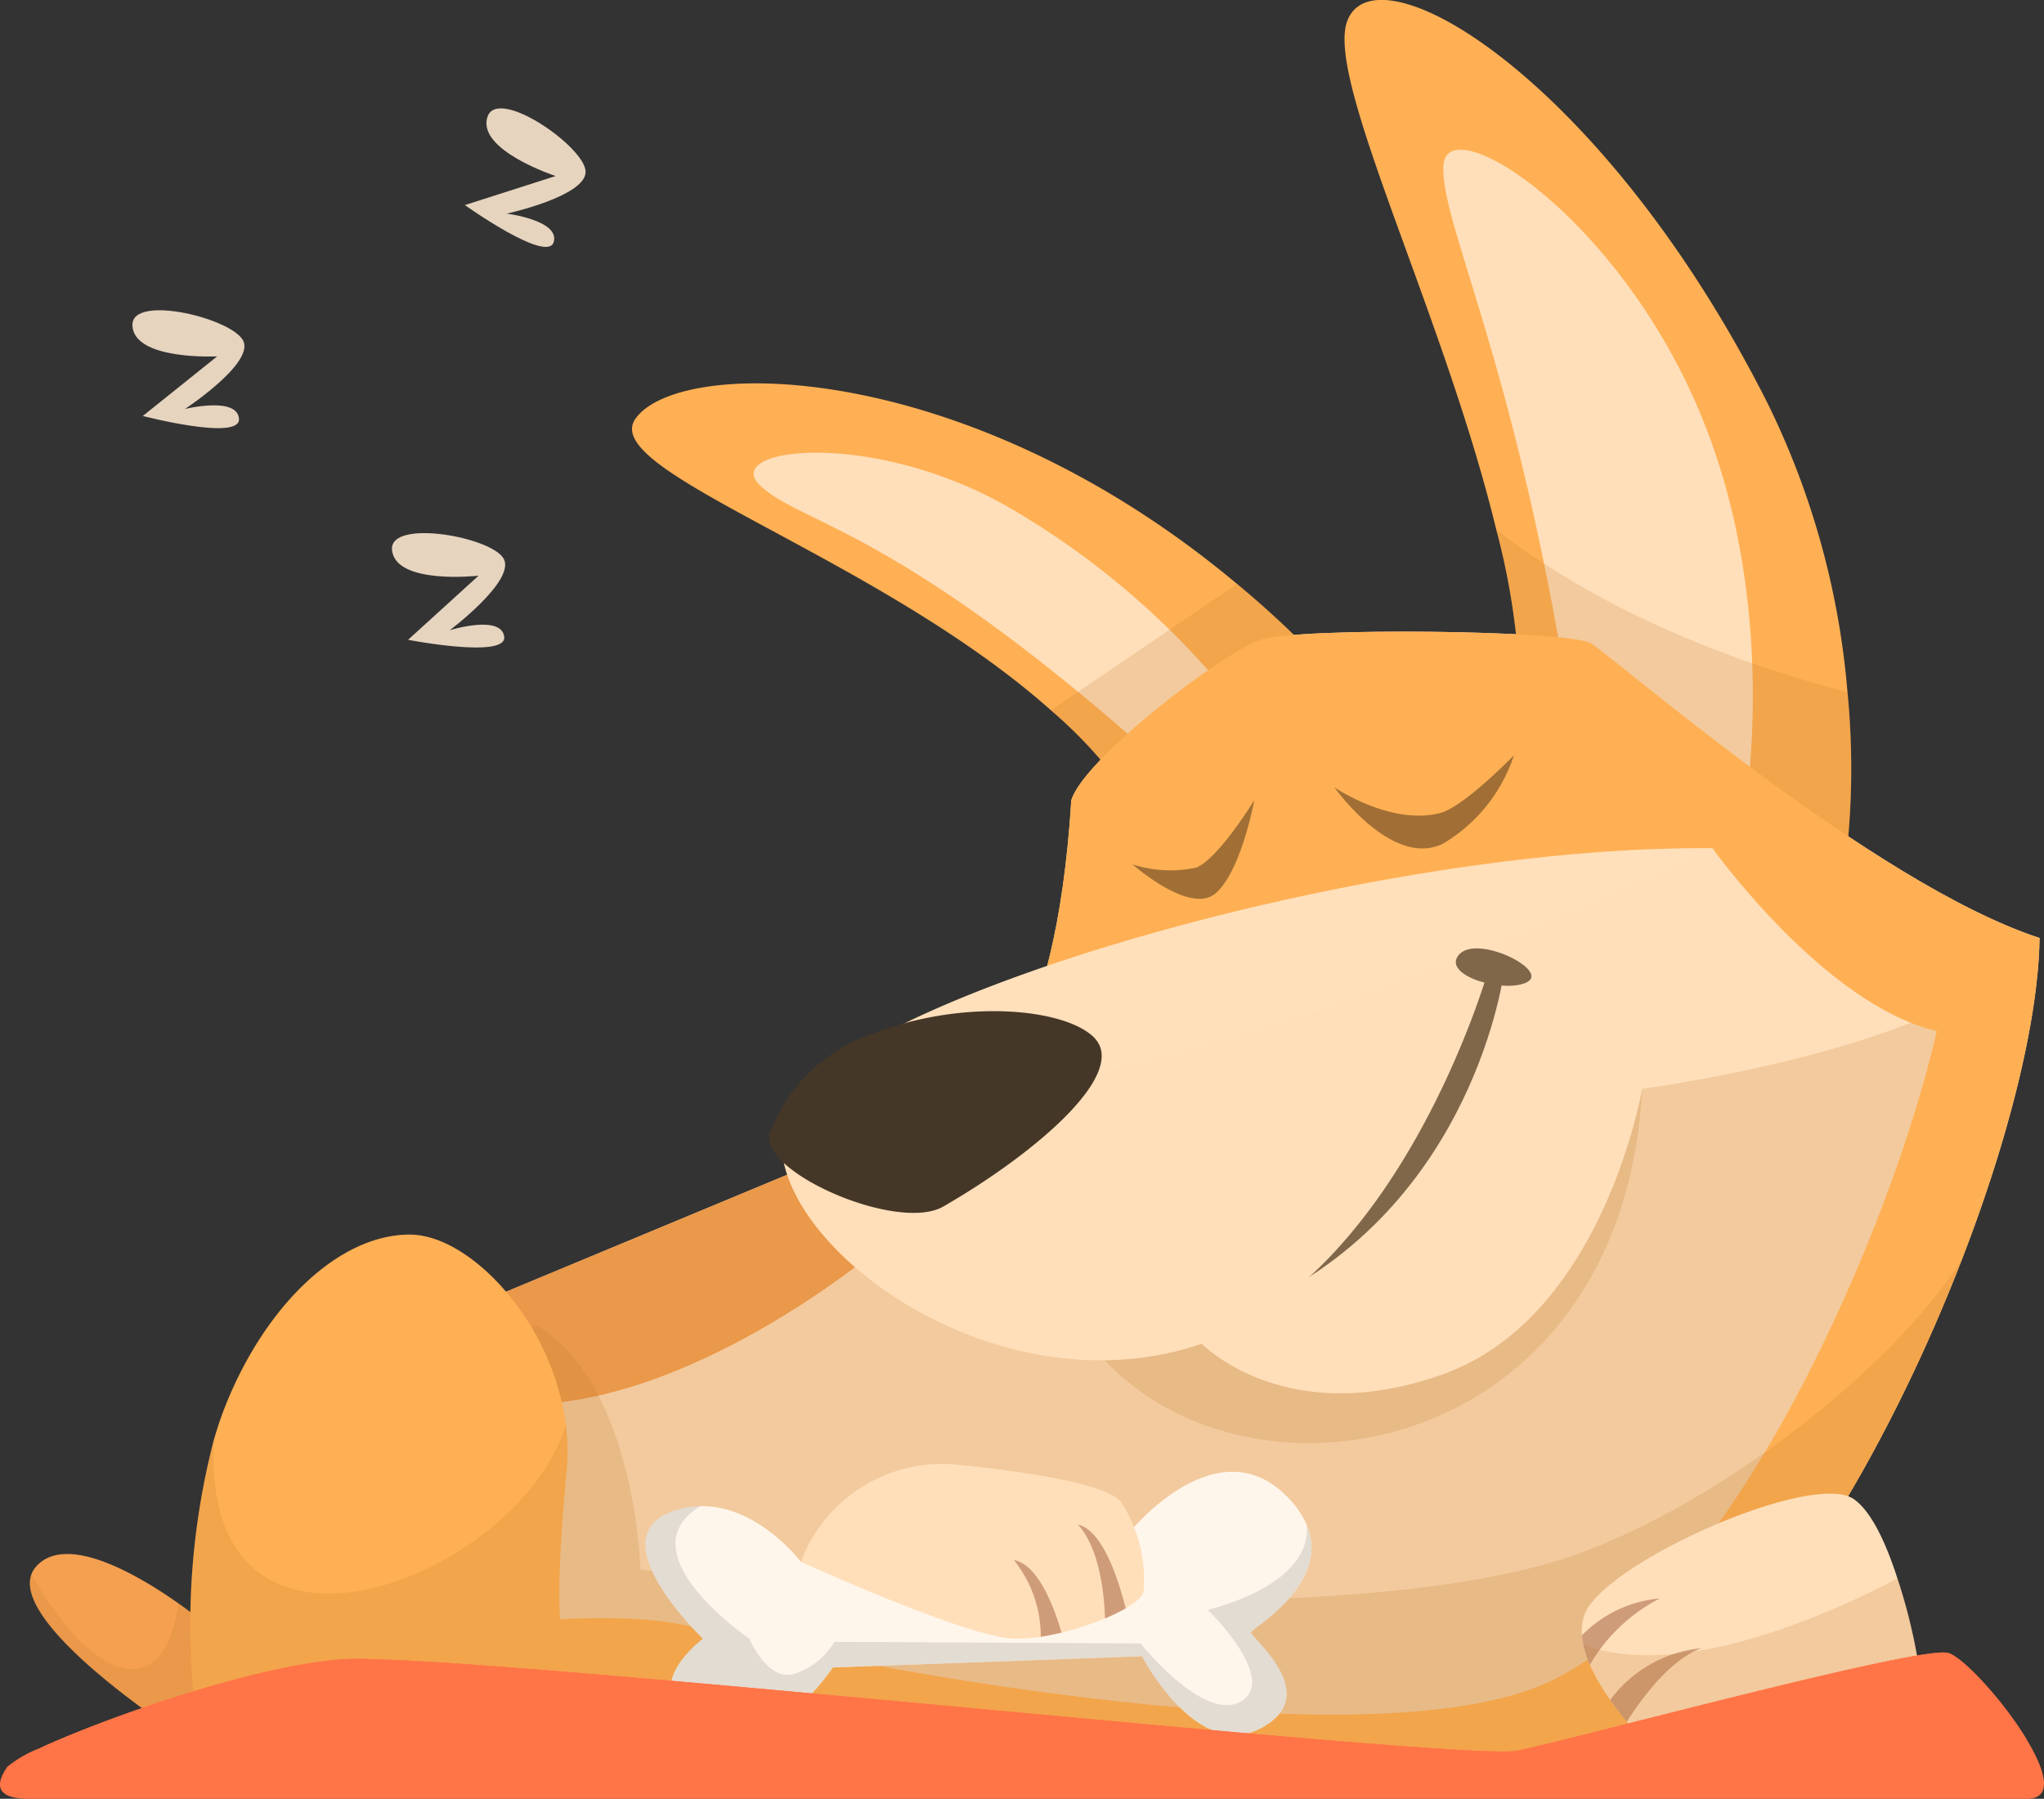 <svg xmlns="http://www.w3.org/2000/svg" width="96.476" height="84.889" viewBox="0 0 96.476 84.889">
  <rect x="0" y="0" width="96.476" height="84.889" fill="#333333" stroke="none"/>
  <g id="_6-dog" data-name="6-dog" transform="translate(-317.134 -188.243)">
    <path id="Path_8661" data-name="Path 8661" d="M328.222,268.52c-.073.377-3.023,1.285-3.023,1.285s-7.448-4.875-6.586-7.258a1.187,1.187,0,0,1,.232-.381c1.452-1.625,4.97.513,6.708,1.743.617.431,1.008.753,1.008.753A26.518,26.518,0,0,1,328.222,268.52Z" fill="#f5a051"/>
    <path id="Path_8662" data-name="Path 8662" d="M328.222,268.52c-.073.377-3.023,1.285-3.023,1.285s-7.448-4.875-6.586-7.258c2.869,5.047,6.268,6.264,6.94,1.362.617.431,1.008.753,1.008.753A26.518,26.518,0,0,1,328.222,268.52Z" fill="#bf7b2c" opacity="0.2" style="mix-blend-mode: multiply;isolation: isolate"/>
    <path id="Path_8663" data-name="Path 8663" d="M413.4,232.509c-.15,11.2-11.651,37.069-21.786,38.58-6.21.931-24.075-.077-36.97-.994-5.26-.372-9.7-.731-12.182-.939-1.362-.114-2.138-.182-2.138-.182l-.113-1.57-.976-13.549-.272-3.794.585-.245.685-.286,14.489-6.028,2.505-1.044,3.091-1.284,3-1.249s3.631-1.815,4.384-13.92c.608-1.966,7.113-6.958,8.928-7.567s14.525-.454,15.582.155S405.537,229.94,413.4,232.509Z" fill="#ffdfba"/>
    <path id="Path_8664" data-name="Path 8664" d="M358.483,247.26s-8.851,7.489-17.021,7.262l-1.226-4.992,14.489-6.028,2.505-1.044Z" fill="#f5a051"/>
    <path id="Path_8665" data-name="Path 8665" d="M413.4,232.509c-.05,3.844-1.443,9.427-3.658,15.155a79.277,79.277,0,0,1-3.858,8.47c-4.108,7.747-9.355,14.22-14.27,14.955-6.21.931-24.075-.077-36.97-.994-5.26-.372-9.7-.731-12.182-.939l-2.251-1.752-1.1-.854.068-7.285.037-3.708.018-1.7.032-3.191s.109-.327.281-.848l.685-.286,14.489-6.028,2.505-1.044,3.091-1.284c-.4,3.517.554,5.873,2.115,7.439a11.475,11.475,0,0,0,6.713,2.877,20.624,20.624,0,0,0,4.616.082s3.958,4.23,11.5,1.516c7.566-2.723,9.382-13.467,9.382-13.467S409.922,237.651,413.4,232.509Z" fill="#bf7b2c" opacity="0.2" style="mix-blend-mode: multiply;isolation: isolate"/>
    <path id="Path_8666" data-name="Path 8666" d="M394.644,239.621c-.949,17.7-19.141,20.652-25.949,12.142l.454-.273a20.624,20.624,0,0,0,4.616.082s3.958,4.23,11.5,1.516C392.828,250.365,394.644,239.621,394.644,239.621Z" fill="#bf7b2c" opacity="0.2" style="mix-blend-mode: multiply;isolation: isolate"/>
    <path id="Path_8667" data-name="Path 8667" d="M404.176,229.486l-15.283-7.262a33.406,33.406,0,0,0-1.139-9c-2.487-10.231-8.07-21.215-7.031-23.988,1.362-3.631,12.105,2.723,19.821,18a37.868,37.868,0,0,1,3.79,13.667A36.892,36.892,0,0,1,404.176,229.486Z" fill="#ffb054"/>
    <path id="Path_8668" data-name="Path 8668" d="M391.163,221.163c-2.572-16.037-6.052-22.392-5.9-25.115s8.17,2.269,12.1,11.65c4.054,9.667,1.967,19.82,1.967,19.82Z" fill="#ffdfba"/>
    <path id="Path_8669" data-name="Path 8669" d="M378.6,218.593s-1.058,20.12-7.108,8.923a21.666,21.666,0,0,0-4.762-5.76c-8.265-7.344-21.387-11.256-19.6-13.757,2.1-2.941,15.6-2.9,28.39,7.8C376.557,216.655,377.587,217.585,378.6,218.593Z" fill="#ffb054"/>
    <path id="Path_8670" data-name="Path 8670" d="M371.343,223.735c-11.953-10.591-16.34-10.742-18.307-12.557s5.295-2.724,11.8,1.059a38.038,38.038,0,0,1,10.288,8.775Z" fill="#ffdfba"/>
    <path id="Path_8671" data-name="Path 8671" d="M375.526,215.8c1.031.858,2.061,1.788,3.078,2.8,0,0-1.058,20.12-7.108,8.923a21.666,21.666,0,0,0-4.762-5.76Z" fill="#bf7b2c" opacity="0.2" style="mix-blend-mode: multiply;isolation: isolate"/>
    <path id="Path_8672" data-name="Path 8672" d="M404.176,229.486l-15.283-7.262a33.406,33.406,0,0,0-1.139-9c5.4,4.225,12.137,6.527,16.58,7.684A36.892,36.892,0,0,1,404.176,229.486Z" fill="#bf7b2c" opacity="0.2" style="mix-blend-mode: multiply;isolation: isolate"/>
    <path id="Path_8673" data-name="Path 8673" d="M413.4,232.509c-.15,11.2-11.651,37.069-21.786,38.58-6.21.931-24.075-.077-36.97-.994l1.566-3.694s25.268,5.3,34.042,1.211,16.19-21.487,18.3-30.714c-5.292-1.212-10.589-8.624-10.589-8.624s-33.933,7.857-40.4,17.552c-1.2,1.8-2.161.259-2.85-2.324l8.6-3.577s3.631-1.815,4.384-13.92c.608-1.966,7.113-6.958,8.928-7.567s14.525-.454,15.582.155S405.537,229.94,413.4,232.509Z" fill="#ffb054"/>
    <path id="Path_8674" data-name="Path 8674" d="M409.745,247.664a79.277,79.277,0,0,1-3.858,8.47c-4.108,7.747-9.355,14.22-14.27,14.955-6.21.931-24.075-.077-36.97-.994-5.26-.372-9.7-.731-12.182-.939l-2.251-1.752-1.1-.854.068-7.285.037-3.708c1.711-2.85,3.15-4.815,3.15-4.815,4.766,2.723,4.992,11.574,4.992,11.574s32.453,3.858,44.708-.908C399.21,258.63,406.763,252.394,409.745,247.664Z" fill="#bf7b2c" opacity="0.2" style="mix-blend-mode: multiply;isolation: isolate"/>
    <path id="Path_8675" data-name="Path 8675" d="M370.586,229.031s2.724,2.42,3.934,1.361,1.816-4.387,1.816-4.387-1.665,2.723-2.724,3.177A5.756,5.756,0,0,1,370.586,229.031Z" fill="#a16f35"/>
    <path id="Path_8676" data-name="Path 8676" d="M380.118,225.4s2.723,3.858,5.144,2.648a7.613,7.613,0,0,0,3.329-4.16s-2.365,2.435-3.48,2.723C382.766,227.215,380.118,225.4,380.118,225.4Z" fill="#a16f35"/>
    <path id="Path_8677" data-name="Path 8677" d="M335.637,214.2c.166,1.657,4.085,1.211,4.085,1.211l-3.328,3.026s4.69.908,4.538-.151-2.572-.3-2.572-.3,3.026-2.269,2.572-3.329S335.486,212.691,335.637,214.2Z" fill="#e6d4bf"/>
    <path id="Path_8678" data-name="Path 8678" d="M340.146,193.75c-.537,1.575,3.214,2.8,3.214,2.8l-4.284,1.371s3.89,2.773,4.192,1.746-2.215-1.343-2.215-1.343,3.695-.808,3.722-1.96S340.636,192.31,340.146,193.75Z" fill="#e6d4bf"/>
    <path id="Path_8679" data-name="Path 8679" d="M376.336,249.909c10.439-4.69,11.8-15.886,11.8-15.886s-4.237-.454-4.388.454S376.336,249.909,376.336,249.909Z" fill="#80674a"/>
    <path id="Path_8680" data-name="Path 8680" d="M323.384,203.6c.063,1.663,4,1.461,4,1.461l-3.51,2.813s4.625,1.2,4.54.131-2.549-.462-2.549-.462,3.161-2.077,2.774-3.162S323.327,202.079,323.384,203.6Z" fill="#e6d4bf"/>
    <path id="Path_8681" data-name="Path 8681" d="M407.807,267.612,395.1,270.79s-.536-.518-1.18-1.294c-.254-.3-.522-.653-.781-1.026a9.618,9.618,0,0,1-.962-1.661,4.964,4.964,0,0,1-.309-.948,3.906,3.906,0,0,1-.068-.441,2.3,2.3,0,0,1,.123-.985c.907-2.423,10.739-6.808,12.708-5.446.84.581,1.539,2.119,2.061,3.744A26.529,26.529,0,0,1,407.807,267.612Z" fill="#ffdfba"/>
    <path id="Path_8682" data-name="Path 8682" d="M395.475,263.677a8.151,8.151,0,0,0-3.3,3.132,4.514,4.514,0,0,1-.377-1.389A5.866,5.866,0,0,1,395.475,263.677Z" fill="#cf9c7a"/>
    <path id="Path_8683" data-name="Path 8683" d="M397.44,266.024c-1.439.526-2.751,2.265-3.522,3.472-.254-.3-.522-.653-.781-1.026A6.071,6.071,0,0,1,397.44,266.024Z" fill="#cf9c7a"/>
    <path id="Path_8684" data-name="Path 8684" d="M407.807,267.612,395.1,270.79s-.536-.518-1.18-1.294c-.254-.3-.522-.653-.781-1.026a9.618,9.618,0,0,1-.962-1.661,4.964,4.964,0,0,1-.309-.948c4.621,1.729,11.706-1.489,14.824-3.128A26.529,26.529,0,0,1,407.807,267.612Z" fill="#bf7b2c" opacity="0.2" style="mix-blend-mode: multiply;isolation: isolate"/>
    <path id="Path_8685" data-name="Path 8685" d="M351.37,266.4a5.011,5.011,0,0,1-2.569,3.481l-22.467-1.062a34.783,34.783,0,0,1,.894-12.627c.159-.545.336-1.081.54-1.593,1.893-4.766,5.374-8.093,8.7-8.093,2.9,0,6.777,4.194,7.371,8.978a9.632,9.632,0,0,1,.041,2.142c-.526,5.6-.3,7.035-.3,7.035S351.6,264.131,351.37,266.4Z" fill="#ffb054"/>
    <path id="Path_8686" data-name="Path 8686" d="M351.37,266.4a5.011,5.011,0,0,1-2.569,3.481l-22.467-1.062a34.783,34.783,0,0,1,.894-12.627c-.649,12.477,14.406,6.577,16.612-.708a9.632,9.632,0,0,1,.041,2.142c-.526,5.6-.3,7.035-.3,7.035S351.6,264.131,351.37,266.4Z" fill="#bf7b2c" opacity="0.2" style="mix-blend-mode: multiply;isolation: isolate"/>
    <path id="Path_8687" data-name="Path 8687" d="M376.184,265.266c-.077.227,3.482,2.95.454,4.539s-5.6-3.4-5.6-3.4l-14.6.531s-2.873,4.461-6.2,2.8.077-4.158.077-4.158-4.916-4.693-1.512-5.978a4.215,4.215,0,0,1,1.394-.277c2.723-.054,4.734,2.624,4.734,2.624l15.355-1.212s4.162-5.3,7.566-1.893a4.255,4.255,0,0,1,.958,1.362C379.979,262.96,376.252,265.071,376.184,265.266Z" fill="#fff6eb"/>
    <path id="Path_8688" data-name="Path 8688" d="M378.808,260.2c.281,2.9-4.666,4.012-4.666,4.012s3.327,3.25,1.588,4.312-4.765-2.723-4.765-2.723l-14.448-.077a3.416,3.416,0,0,1-1.892,1.511c-1.285.381-2.12-1.661-2.12-1.661s-5.946-4.035-2.31-6.255a4.215,4.215,0,0,0-1.394.277c-3.4,1.285,1.512,5.978,1.512,5.978s-3.4,2.5-.077,4.158,6.2-2.8,6.2-2.8l14.6-.531s2.569,4.992,5.6,3.4-.531-4.312-.454-4.539C376.252,265.071,379.979,262.96,378.808,260.2Z" fill="#bab4ac" opacity="0.4"/>
    <path id="Path_8689" data-name="Path 8689" d="M412.8,273.132H318.541c-.463,0-2.12,0-1.058-1.512a5.485,5.485,0,0,1,1.525-.876c3.087-1.42,10.076-3.894,14.284-4.194,5.369-.376,52.8,4.843,55.451,4.312s19.064-4.992,20.348-4.611c.708.209,2.615,2.278,3.708,4.094C413.694,271.825,414.052,273.132,412.8,273.132Z" fill="#ff7547"/>
    <path id="Path_8690" data-name="Path 8690" d="M371.114,263.3c0,.241-.326.541-.848.845a8.922,8.922,0,0,1-.976.476,13.823,13.823,0,0,1-2.052.668c-.331.081-.662.145-.98.2a7.489,7.489,0,0,1-1.271.086c-2.27-.077-10.058-3.631-10.058-3.631l.115-.272a7.122,7.122,0,0,1,7.287-4.306c3.329.343,7.11.915,7.726,1.777A6.694,6.694,0,0,1,371.114,263.3Z" fill="#ffdfba"/>
    <path id="Path_8691" data-name="Path 8691" d="M367.238,265.289c-.331.081-.662.145-.98.2a5.742,5.742,0,0,0-1.271-3.622C366.131,262.07,366.88,264.063,367.238,265.289Z" fill="#cf9c7a"/>
    <path id="Path_8692" data-name="Path 8692" d="M370.266,264.145a8.922,8.922,0,0,1-.976.476c-.037-1.162-.259-3.318-1.276-4.425C369.158,260.436,369.912,262.733,370.266,264.145Z" fill="#cf9c7a"/>
    <path id="Path_8693" data-name="Path 8693" d="M397.971,228.274a.046.046,0,0,1-.018.009l-10.571,5.742s-4.24,14.978-14.225,17.851c-6.445,1.852-13.267-1.144-16.762-4.884-1.925-2.056-2.846-4.334-2.147-6.159a6.205,6.205,0,0,1,2.406-2.5,25.87,25.87,0,0,1,3.277-1.848C368.686,232.264,385.562,228.165,397.971,228.274Z" fill="#ffdfba"/>
    <path id="Path_8694" data-name="Path 8694" d="M397.971,228.274a.046.046,0,0,1-.018.009c-.826.4-32.149,15.75-41.3,10.054a25.87,25.87,0,0,1,3.277-1.848C368.686,232.264,385.562,228.165,397.971,228.274Z" fill="#ffdfba" opacity="0.3" style="mix-blend-mode: screen;isolation: isolate"/>
    <path id="Path_8695" data-name="Path 8695" d="M385.974,233.322c-.781.986,2.241,1.83,3.259,1.258S386.789,232.292,385.974,233.322Z" fill="#80674a"/>
    <path id="Path_8696" data-name="Path 8696" d="M361.66,245.181c-2.165,1.253-8.869-1.693-8.17-3.517a7.9,7.9,0,0,1,4.879-4.653c4.274-1.653,9.042-1.171,10.4.191C370.434,238.863,366.094,242.621,361.66,245.181Z" fill="#453727"/>
    <path id="Path_8697" data-name="Path 8697" d="M357.461,237.806c-8.291,6.08,10.667,1.021,10.78-.227S359.164,236.558,357.461,237.806Z" fill="#453727" style="mix-blend-mode: screen;isolation: isolate"/>
    <path id="Path_8698" data-name="Path 8698" d="M412.8,270.345c-1.325-1.339-3.163-2.95-4.389-3.037-2.119-.149-13.92,3.327-19.367,4.389s-49.02-5.147-55.978-4.085a136.5,136.5,0,0,0-14.057,3.132c3.087-1.42,10.076-3.894,14.284-4.194,5.369-.376,52.8,4.843,55.451,4.312s19.064-4.992,20.348-4.611C409.8,266.46,411.706,268.529,412.8,270.345Z" fill="#ff7547" style="mix-blend-mode: screen;isolation: isolate"/>
  </g>
</svg>
